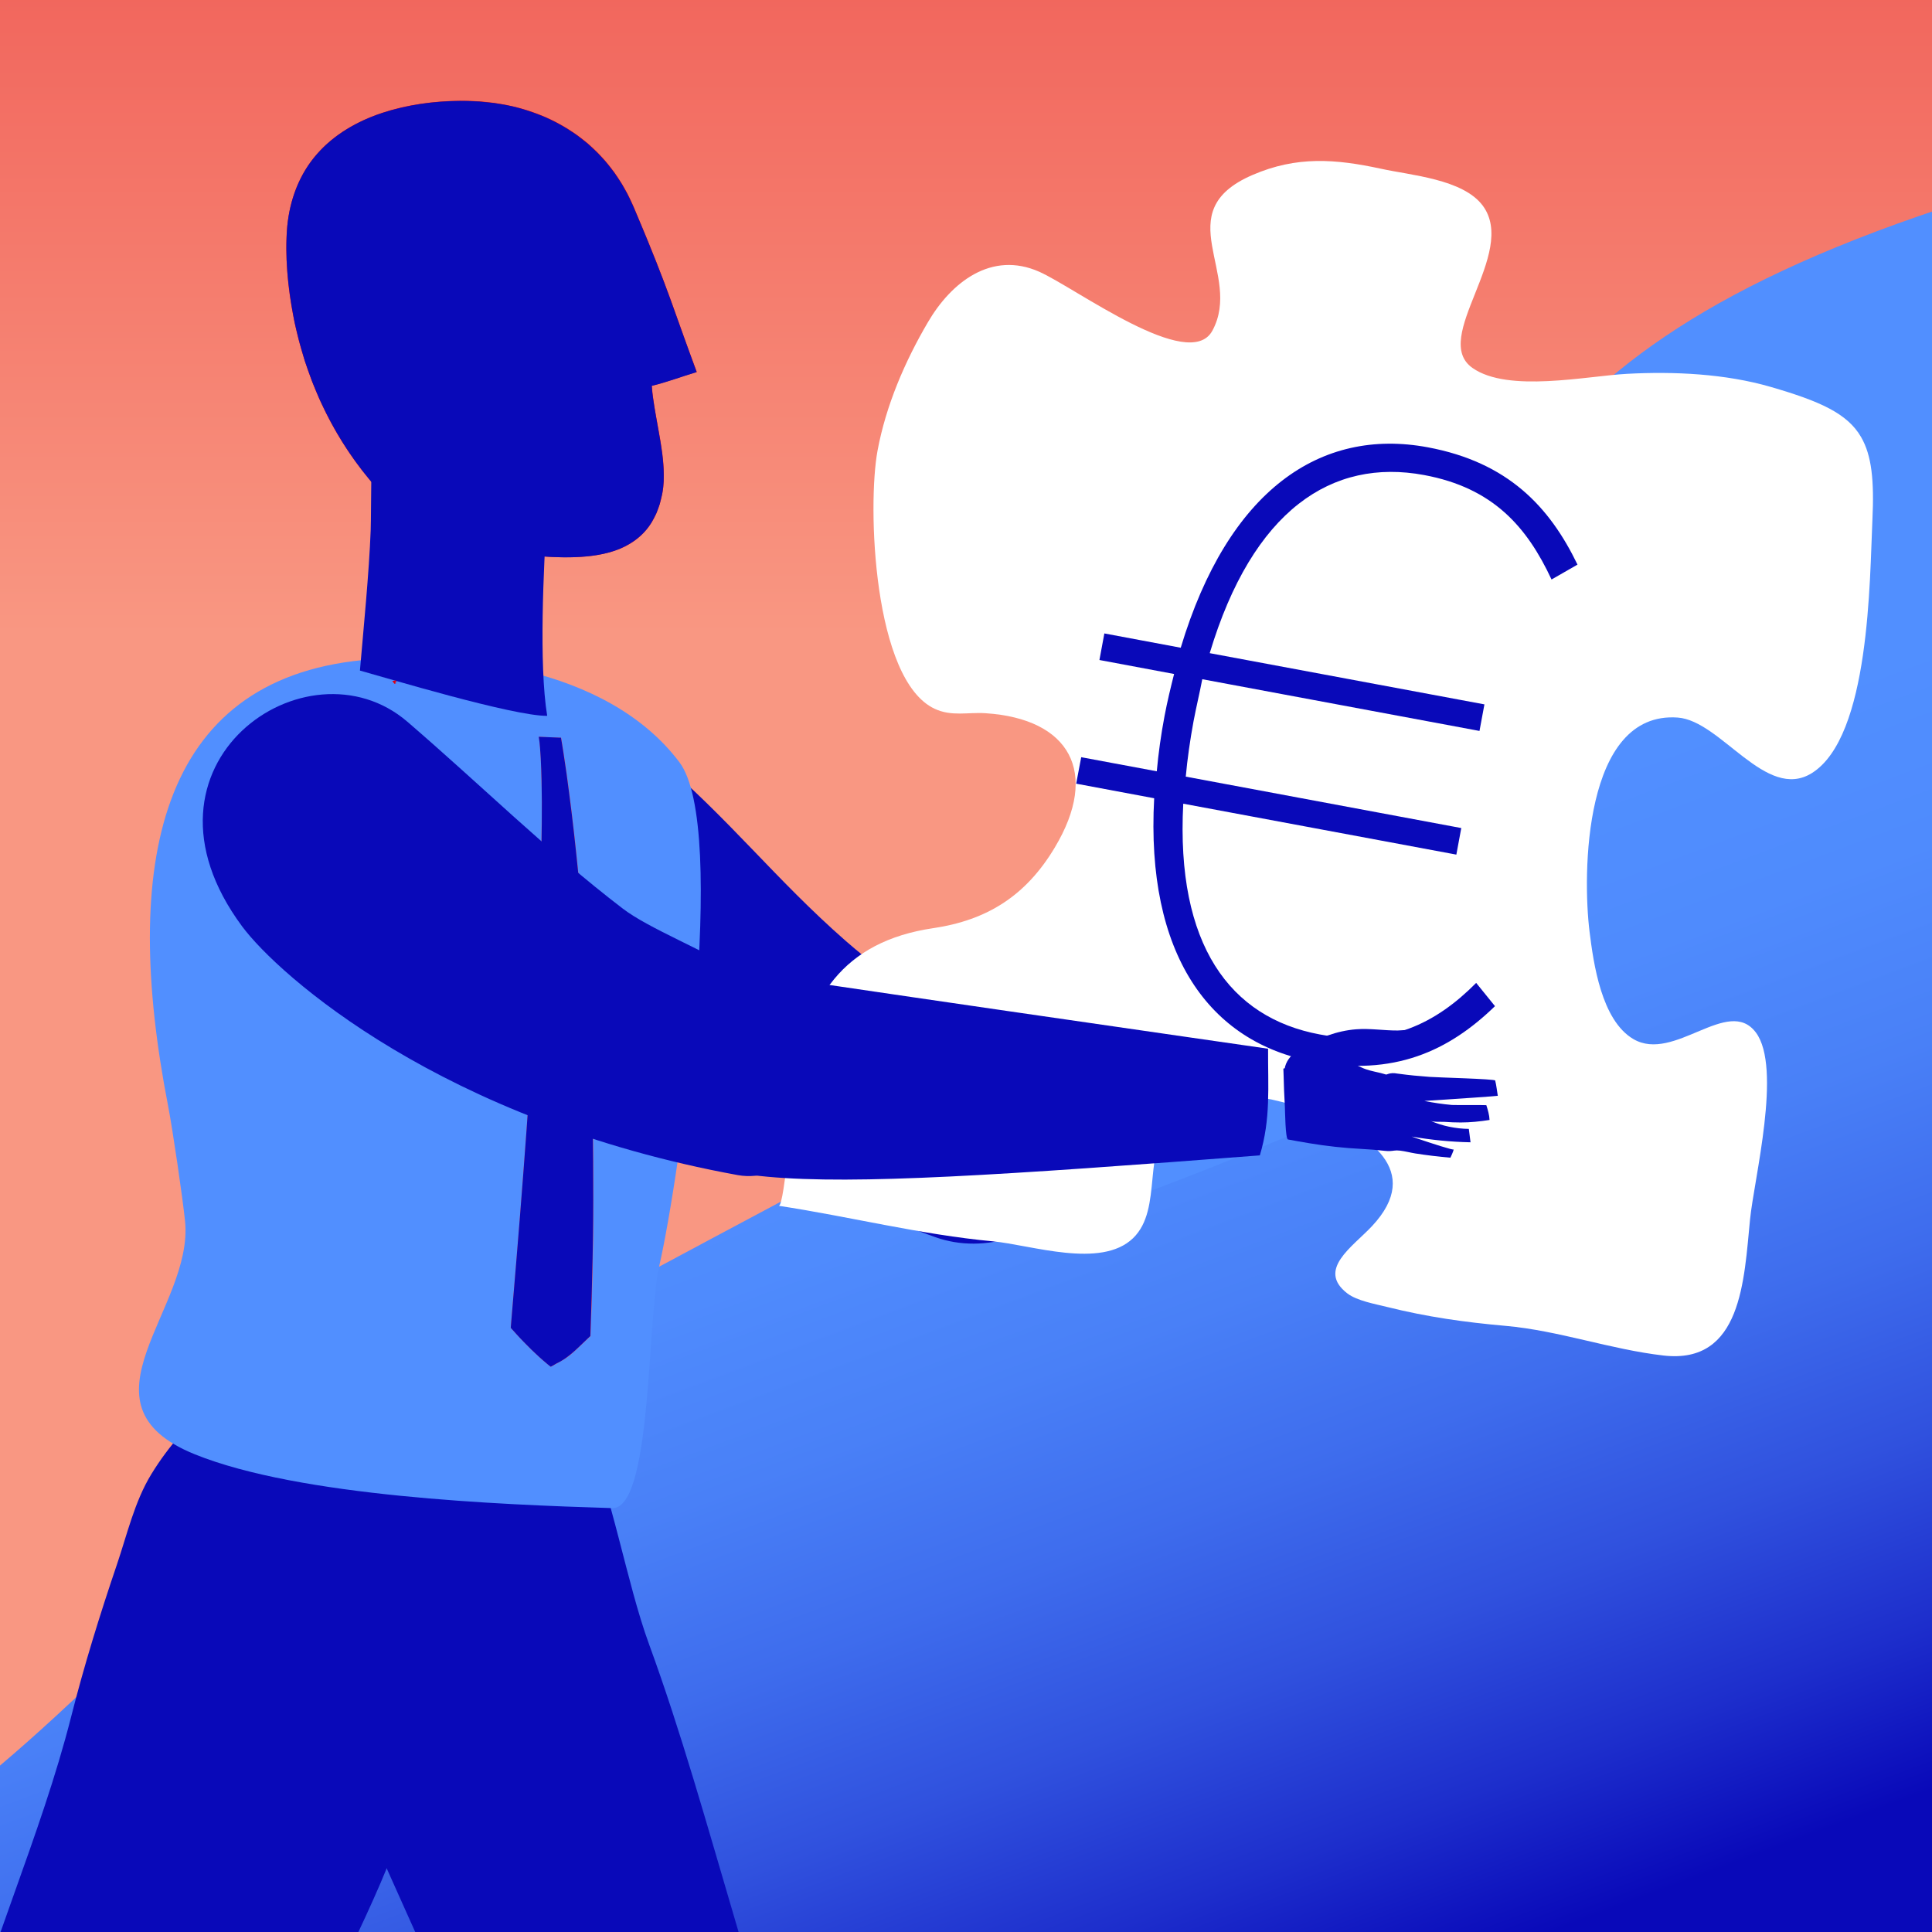 <svg xmlns="http://www.w3.org/2000/svg" xmlns:xlink="http://www.w3.org/1999/xlink" xml:space="preserve" viewBox="0 0 192 192"><rect x="0" y="0" width="192" height="192" fill="#808080" stroke="none"/><style>.st622{fill:#e1000f}.st622,.st794,.st795,.st796{fill-rule:evenodd;clip-rule:evenodd}.st794{fill:#518fff}.st795{fill:#0909b9}.st796{fill:#f06060}</style><g id="ILLU"><defs><path id="SVGID_00000034776031018459179110000010028138494948587929_" d="M-451.43-1268.79v-127.97l-110.84-64.02-110.84 64.02v127.97l110.84 64.01z"/></defs><radialGradient id="SVGID_00000038385518014641045940000005946588252087876489_" cx="-456.464" cy="-1384.572" r="368.525" gradientUnits="userSpaceOnUse"><stop offset=".233" style="stop-color:#9797f7"/><stop offset=".551" style="stop-color:#518fff"/></radialGradient><use xlink:href="#SVGID_00000034776031018459179110000010028138494948587929_" style="overflow:visible;fill:url(#SVGID_00000038385518014641045940000005946588252087876489_)"/><clipPath id="SVGID_00000108999929621713722420000005782642639451460522_"><use xlink:href="#SVGID_00000034776031018459179110000010028138494948587929_" style="overflow:visible"/></clipPath><g style="clip-path:url(#SVGID_00000108999929621713722420000005782642639451460522_)"><defs><path id="SVGID_00000124863613059387850940000008589964511004699283_" d="M-571.68-1394.48c-.25 3.74-1.86 10.01-2.29 13.73 8.14 3.31 16.46 4.46 15.93.79-.6-4.41-.57-10.79-.17-15.21 1.4-11.54-9.27-13.81-12.42-8.39-.42 1.41-.95 7.63-1.05 9.08"/></defs><clipPath id="SVGID_00000065044598778601586570000003808213593152753812_"><use xlink:href="#SVGID_00000124863613059387850940000008589964511004699283_" style="overflow:visible"/></clipPath><g style="clip-path:url(#SVGID_00000065044598778601586570000003808213593152753812_)"><defs><path id="SVGID_00000160903840038410371420000005433553699239615667_" d="M-1292.62-3679.67h2532.07v7501.25h-2532.07z"/></defs><clipPath id="SVGID_00000103258743375714253240000008671869404083654061_"><use xlink:href="#SVGID_00000160903840038410371420000005433553699239615667_" style="overflow:visible"/></clipPath></g><defs><path id="SVGID_00000096023823438097964750000005847141912078394275_" d="M-573.54-1421.3c-1.13 3.38-2.76 13.62 3.19 22.84 2.66 4.12 6.73 5.73 11.13 7.01 4.92 1.43 9.19 1.65 11.14-2.84 1.07-2.46.64-5.93 1.04-8.59.93-.01 2.77-.26 3.85-.35-.74-4.78-.72-6.36-2.19-13.89-1.15-5.87-5.57-9.72-11.61-11.03-5.23-1.16-13.87-1.17-16.55 6.85"/></defs><clipPath id="SVGID_00000052091570987251389400000002111138476070281356_"><use xlink:href="#SVGID_00000096023823438097964750000005847141912078394275_" style="overflow:visible"/></clipPath><g style="clip-path:url(#SVGID_00000052091570987251389400000002111138476070281356_)"><defs><path id="SVGID_00000173849945467266882720000002766142684097988797_" d="M-1292.62-3679.67h2532.07v7501.25h-2532.07z"/></defs><clipPath id="SVGID_00000137851823030990310230000013559723113669297066_"><use xlink:href="#SVGID_00000173849945467266882720000002766142684097988797_" style="overflow:visible"/></clipPath></g><defs><path id="SVGID_00000101065937572156908480000010559483458287309198_" d="M-572.78-1402.68c.01-2.52-2.66-11.03 2.71-10.46 2.33.25 3.33 4.24 5.95 2.18 1.85-1.46 2.51-5.53 2.62-7.68.11-2.29-.93-6.77-1.53-8.74 3.42.63 8.66 1.89 12.04 1.42-3.72-3.11-10.13-3.27-14.56-2.77-6.2.7-9.23 7.22-9.88 12.98-.25 2.21-.54 7.24 2.5 12.85"/></defs><clipPath id="SVGID_00000029034977581970782550000006218017721991848340_"><use xlink:href="#SVGID_00000101065937572156908480000010559483458287309198_" style="overflow:visible"/></clipPath><g style="clip-path:url(#SVGID_00000029034977581970782550000006218017721991848340_)"><defs><path id="SVGID_00000000923459229918519840000009974787307213608625_" d="M-1292.62-3679.67h2532.07v7501.25h-2532.07z"/></defs><clipPath id="SVGID_00000077309502839611683530000013021334333922513819_"><use xlink:href="#SVGID_00000000923459229918519840000009974787307213608625_" style="overflow:visible"/></clipPath></g><defs><path id="SVGID_00000158011226110318592870000009552020361038537376_" d="M-560.62-1317.56c-5.56-.16-18.78 3.89-17.24 18.96.43 4.25 4.44 15.67 5.93 19.57 3.47 9.04 12.2 27.81 14.79 35.31 2.29 6.65 2.48 16.73 7.89 19.77 2.32 1.3 7.95 2.6 12.5.09 1.13-.62 6.81-4.39 5.82-11.68-.54-3.97-1.06-3.25-1.68-7.21-1.25-7.95-1.95-14.81-3.81-22.63-1.74-7.37-5.13-18.61-7.34-25.69-3.07-9.85-1.77-26.05-16.86-26.49"/></defs><clipPath id="SVGID_00000044168268266690680720000004632668612267346310_"><use xlink:href="#SVGID_00000158011226110318592870000009552020361038537376_" style="overflow:visible"/></clipPath><g style="clip-path:url(#SVGID_00000044168268266690680720000004632668612267346310_)"><defs><path id="SVGID_00000008871688347259818470000006692092160440470441_" d="M-1292.62-3679.67h2532.07v7501.25h-2532.07z"/></defs><clipPath id="SVGID_00000177444117463697874940000007552178202940265872_"><use xlink:href="#SVGID_00000008871688347259818470000006692092160440470441_" style="overflow:visible"/></clipPath></g><defs><path id="SVGID_00000014609316997869651920000012188425387910747544_" d="M-529.42-1231.45c-3.74-14.33-16.17-17.75-23.23-6.36-2.91 4.69 1.39 9.78 2.56 16.35.68 3.85.84 10.69 3.57 19.11 1.99 6.13 10.75 22.72 12.01 25.69 1.37 3.22 3.04 7 4.34 10.31-.08.85 10.12-.99 10.19-2.22.04-.74-2.12-10.85-2.31-12.71-.69-6.84-4.08-28.38-5.38-35.28-.97-5.2-.57-10.37-1.75-14.89"/></defs><clipPath id="SVGID_00000112605624677417511480000000115765586698484651_"><use xlink:href="#SVGID_00000014609316997869651920000012188425387910747544_" style="overflow:visible"/></clipPath><g style="clip-path:url(#SVGID_00000112605624677417511480000000115765586698484651_)"><defs><path id="SVGID_00000137838268644190005090000016958643366999457703_" d="M-1292.62-3679.67h2532.07v7501.25h-2532.07z"/></defs><clipPath id="SVGID_00000165922744328003259410000006206957768673268395_"><use xlink:href="#SVGID_00000137838268644190005090000016958643366999457703_" style="overflow:visible"/></clipPath></g><defs><path id="SVGID_00000048470940876083910710000008700290189894154420_" d="M-526.75-1158.45c1.75-.44 1.72-.88 3.1-1.02 1.86-.18 1.96.03 3.8-.27 2.97-.49 3.79-.7 6.51-1.84.48-.2 2.15-2.37 1.09-2.44-2.11-.15-3.57-.18-5.54-.82-2.96-1.43-1.15-.9-5.28-4.4-2.21-1.86-4.44-.35-5.38 1.01-.65.94-.12 2.45-.67 3.69-1.24 2.81-.79 4.46.2 6.36.53.06 1.27-.04 2.17-.27"/></defs><clipPath id="SVGID_00000148630102337226927270000000256383796373322163_"><use xlink:href="#SVGID_00000048470940876083910710000008700290189894154420_" style="overflow:visible"/></clipPath><g style="clip-path:url(#SVGID_00000148630102337226927270000000256383796373322163_)"><defs><path id="SVGID_00000044886494789569503490000017527063499719084687_" d="M-1292.62-3679.67h2532.07v7501.25h-2532.07z"/></defs><clipPath id="SVGID_00000134249295257783662820000014117162281751906182_"><use xlink:href="#SVGID_00000044886494789569503490000017527063499719084687_" style="overflow:visible"/></clipPath></g><defs><path id="SVGID_00000044152267189899754770000013045393751981605001_" d="M-614-1166.38c1.47 1.05 2.25.87 3.31 1.77 1.42 1.22 1.33 1.43 2.82 2.55 2.4 1.8 3.13 2.26 5.83 3.43.47.2 3.2-.09 2.53-.9-1.35-1.62-2.35-2.7-3.25-4.57-1.02-3.12-.14-1.45-.48-6.85-.18-2.88-2.82-3.45-4.45-3.19-1.13.18-1.86 1.61-3.13 2.07-2.89 1.05-3.83 2.28-4.51 4.3.43.73 1.19 1.29 1.33 1.39"/></defs><clipPath id="SVGID_00000125565786605689323980000006006606901949044393_"><use xlink:href="#SVGID_00000044152267189899754770000013045393751981605001_" style="overflow:visible"/></clipPath><g style="clip-path:url(#SVGID_00000125565786605689323980000006006606901949044393_)"><defs><path id="SVGID_00000163052815051954576460000011170592055304569492_" d="M-1292.62-3679.67h2532.07v7501.25h-2532.07z"/></defs><clipPath id="SVGID_00000003827804465465800480000003422261351388345009_"><use xlink:href="#SVGID_00000163052815051954576460000011170592055304569492_" style="overflow:visible"/></clipPath></g><defs><path id="SVGID_00000054948209818912367680000003620285815676855205_" d="M-568.78-1222.63c6.29-13.41-1.08-23.98-13.79-19.73-5.23 1.75-5.18 8.41-8.49 14.21-1.94 3.4-6.19 8.76-9.47 16.98-2.39 5.98-6.27 24.34-7.2 27.43-1.01 3.35-2.14 7.33-3.26 10.7-.6.6 8.42 5.71 9.26 4.81.51-.54 5.31-9.69 6.35-11.24 3.85-5.7 15.01-24.43 18.43-30.57 2.57-4.64 6.19-8.37 8.17-12.59"/></defs><clipPath id="SVGID_00000075884107527180071370000005319062967147976595_"><use xlink:href="#SVGID_00000054948209818912367680000003620285815676855205_" style="overflow:visible"/></clipPath><g style="clip-path:url(#SVGID_00000075884107527180071370000005319062967147976595_)"><defs><path id="SVGID_00000149359773306703664970000005603021039382156982_" d="M-1292.62-3679.67h2532.07v7501.25h-2532.07z"/></defs><clipPath id="SVGID_00000181788311346567644240000011205918051122312613_"><use xlink:href="#SVGID_00000149359773306703664970000005603021039382156982_" style="overflow:visible"/></clipPath></g><defs><path id="SVGID_00000091010739738518498150000000160703243503926662_" d="M-563.25-1317.38c-5.08-2.26-18.85-3.53-23.15 11-1.21 4.1-1.85 16.18-1.95 20.36-.23 9.68.73 30.36.27 38.27-.4 7.02-4.06 16.42-.21 21.28 1.65 2.08 6.37 5.42 11.53 4.82 1.28-.15 7.97-1.48 9.82-8.6 1.01-3.87.26-3.41 1.18-7.31 1.86-7.83 3.82-14.45 5.07-22.38 1.18-7.48 2.32-19.17 2.97-26.56.91-10.25 8.26-24.74-5.53-30.88"/></defs><clipPath id="SVGID_00000163776755394842955570000013642116055554215852_"><use xlink:href="#SVGID_00000091010739738518498150000000160703243503926662_" style="overflow:visible"/></clipPath><g style="clip-path:url(#SVGID_00000163776755394842955570000013642116055554215852_)"><defs><path id="SVGID_00000021108427504189487340000007254809778821867151_" d="M-1292.62-3679.67h2532.07v7501.25h-2532.07z"/></defs><clipPath id="SVGID_00000019646038727910549650000003680434942124601524_"><use xlink:href="#SVGID_00000021108427504189487340000007254809778821867151_" style="overflow:visible"/></clipPath></g><defs><path id="SVGID_00000146478020789918243780000012710052104121682613_" d="M-548.48-1363.9c-1.95-9.62-3.68-13.59-11.06-16.65-7.7-3.19-13.71-2.51-19.96.23-17.66 7.73-13.96 28.25-9.38 43.78 2.14 7.25 3.48 16.92 4.33 24.4.36 3.19 4.92 2.65 5.53 2.74 7.69 1.14 14.53 1.17 21.4-.23 7.47-1.52 5.13-2.59 6.73-8.67 1.92-7.3 2.64-12.77 2.88-22.8.18-6.95.73-16.87-.47-22.8"/></defs><use xlink:href="#SVGID_00000146478020789918243780000012710052104121682613_" style="overflow:visible;fill-rule:evenodd;clip-rule:evenodd;fill:#e1000f"/><clipPath id="SVGID_00000150811754025306690750000015301614219384924544_"><use xlink:href="#SVGID_00000146478020789918243780000012710052104121682613_" style="overflow:visible"/></clipPath><g style="clip-path:url(#SVGID_00000150811754025306690750000015301614219384924544_)"><defs><path id="SVGID_00000180362006471948009850000008191471027752836773_" d="M-1292.62-3679.67h2532.07v7501.25h-2532.07z"/></defs><clipPath id="SVGID_00000126289025371368840960000010448108183642072502_"><use xlink:href="#SVGID_00000180362006471948009850000008191471027752836773_" style="overflow:visible"/></clipPath></g><defs><path id="SVGID_00000109715991480403162560000016972847843165619634_" d="M-522.59-1283.61c1.32.93 2.7 1.62 4.02 2.54 2.24 1.57 3.15 3.34 4.43 5.71.16.28.27.72-.02.86-.13.06-.27.03-.41-.01-1.29-.36-2.03-1.29-3.03-2.18 1.06 2.32 1.55 4.95 2.41 7.35.1.3.2.66 0 .91-.26.32-.77.18-1.14.01-3.02-1.44-5.59-3.77-7.4-6.58-1.19-1.85-4.17-7.06-1.97-8.95.69-.6 1.96-.62 2.38.1"/></defs><use xlink:href="#SVGID_00000109715991480403162560000016972847843165619634_" style="overflow:visible;fill-rule:evenodd;clip-rule:evenodd;fill:#9f714f"/><clipPath id="SVGID_00000049216786959259378280000007281743353937146011_"><use xlink:href="#SVGID_00000109715991480403162560000016972847843165619634_" style="overflow:visible"/></clipPath><g style="clip-path:url(#SVGID_00000049216786959259378280000007281743353937146011_)"><defs><path id="SVGID_00000054975311937008717370000013091139236591778485_" d="M-1292.62-3679.67h2532.07v7501.25h-2532.07z"/></defs><clipPath id="SVGID_00000060030564985458191250000007529502294702190466_"><use xlink:href="#SVGID_00000054975311937008717370000013091139236591778485_" style="overflow:visible"/></clipPath></g><defs><path id="SVGID_00000140694021758384628930000001275582797414399895_" d="M-551.53-1323.95c1.76.37 3.22 1.56 4.51 2.81 10.54 10.2 15 24.58 25.1 35.21.99 1.29-4.04 6.85-5.97 5.25-4.68-3.64-22.83-21.79-25.2-24.34-1.69-1.82-3.38-3.65-4.7-5.74-1.29-2.05-1.79-4.3-1.79-6.71 0-.85.04-1.71.27-2.53.9-3.21 4.69-4.6 7.78-3.95"/></defs><use xlink:href="#SVGID_00000140694021758384628930000001275582797414399895_" style="overflow:visible;fill-rule:evenodd;clip-rule:evenodd;fill:#e1000f"/><clipPath id="SVGID_00000093898096980344771810000008333361322859671477_"><use xlink:href="#SVGID_00000140694021758384628930000001275582797414399895_" style="overflow:visible"/></clipPath><g style="clip-path:url(#SVGID_00000093898096980344771810000008333361322859671477_)"><defs><path id="SVGID_00000163788065329840612640000006516937494823809461_" d="M-1292.62-3679.67h2532.07v7501.25h-2532.07z"/></defs><clipPath id="SVGID_00000170257074723633277990000010953230167716650887_"><use xlink:href="#SVGID_00000163788065329840612640000006516937494823809461_" style="overflow:visible"/></clipPath></g><defs><path id="SVGID_00000063604625004412618720000004424829409099708032_" d="M-573.52-1350.95c-1.29-4.28-2.46-8.8-1.57-13.18s4.45-8.54 8.92-8.63c2.36-.05 4.64 1.03 6.4 2.6s3.05 3.6 4.12 5.69c3.18 6.19 4.68 13.08 6.01 19.91 1.37 7.04 2.59 14.11 3.81 21.18.13.72.25 1.46.18 2.18-.17 1.62-1.32 3-2.69 3.87-1.38.86-2.98 1.29-4.55 1.7-2.11.55-4.34.72-6.35-.38-2.18-1.19-3.13-4.36-3.99-6.51-1.25-3.12-2.49-6.25-3.69-9.39-2.41-6.27-4.66-12.61-6.6-19.04"/></defs><clipPath id="SVGID_00000102534834222554915250000004850736090883810972_"><use xlink:href="#SVGID_00000063604625004412618720000004424829409099708032_" style="overflow:visible"/></clipPath><g style="clip-path:url(#SVGID_00000102534834222554915250000004850736090883810972_)"><defs><path id="SVGID_00000021116885598672056060000007233272968582907523_" d="M-1292.62-3679.67h2532.07v7501.25h-2532.07z"/></defs><clipPath id="SVGID_00000052083337029861245160000014485248363920446125_"><use xlink:href="#SVGID_00000021116885598672056060000007233272968582907523_" style="overflow:visible"/></clipPath></g></g><defs><path id="SVGID_00000166675151424035961910000017464162478684326794_" d="M0 0h192v192H0z"/></defs><clipPath id="SVGID_00000018198174595989180810000014077501633662060476_"><use xlink:href="#SVGID_00000166675151424035961910000017464162478684326794_" style="overflow:visible"/></clipPath><linearGradient id="SVGID_1_" x1="94.264" x2="94.264" y1="194.35" y2="-135.368" gradientUnits="userSpaceOnUse"><stop offset=".398" style="stop-color:#f99782"/><stop offset="1" style="stop-color:#e1000f"/></linearGradient><path d="M-3.97-1.46H192.5v194.45H-3.97z" style="clip-path:url(#SVGID_00000018198174595989180810000014077501633662060476_);fill:url(#SVGID_1_)"/><linearGradient id="SVGID_00000170972250705328251010000011069606418938004123_" x1="103.322" x2="146.417" y1="96.19" y2="211.37" gradientUnits="userSpaceOnUse"><stop offset="0" style="stop-color:#518fff"/><stop offset=".156" style="stop-color:#4f8bfd"/><stop offset=".307" style="stop-color:#4980f7"/><stop offset=".456" style="stop-color:#3e6ced"/><stop offset=".603" style="stop-color:#3051de"/><stop offset=".748" style="stop-color:#1d2ecc"/><stop offset=".875" style="stop-color:#0909b9"/></linearGradient><path d="M0 175.46c14.75-12.46 28.42-29.47 55.07-43.95 46.91-25.49 49.44-24.31 72.98-50.42 22.56-25.02 16.23-44.22 64.95-60.4 45.86-15.23 24.66 42.12 24.66 42.12L209 214.14l-210.9-18.3c.01 0-9.32-10.91 1.9-20.38" style="clip-path:url(#SVGID_00000018198174595989180810000014077501633662060476_);fill-rule:evenodd;clip-rule:evenodd;fill:url(#SVGID_00000170972250705328251010000011069606418938004123_)"/><g style="clip-path:url(#SVGID_00000018198174595989180810000014077501633662060476_)"><path d="M94.05 103.46c-2.79.18-5.54 1.55-7.11 3.86-2.11 3.12-1.71 8.25.78 11.03 7.31 8.17 14.04 5.99 61.23-14.36-.13-3.79-1.46-6.71-2.66-10.29-.01.01-51 9.68-52.24 9.76" class="st794"/><path d="M100.16 104.58c-5.54-3.52-11.15-6.72-16.11-11.07-7.01-6.14-11.57-12.14-18.91-18.35-16.56-14.01-32.15 9.68-16.67 21.41 4.84 3.67 21.23 18.09 44.49 26.38 9.95 3.55 22.97-8.34 7.2-18.37m47.11-17.85c-.02-.33-.17-.66-.33-.96.12.24-3.39 1.74-3.72 1.86-1.31.46-2.68.68-3.96 1.23-1.74.75-3.34 2.1-4.55 3.53-1 1.19-1.47 2.71.12 4.04 1.04.87 1.59.93 2.87.48.53-.19 1.05-.44 1.48-.8 1-.84 1.46-2.28 1.11-3.54-.02-.09-.05-.19-.01-.27.03-.05.08-.08.13-.11 2.02-1.24 4.13-2.5 5.94-4.01.41-.34.84-.73.91-1.25.01-.06.01-.13.01-.2" class="st795"/><path d="M139.91 94.66c.37 1.01.77 2.01 1.17 3.01.12.29 1.08 3.01 1.35 2.97q1.035-.15 2.1-.33 2.595-.435 5.13-1.17c.75-.22 1.48-.4 2.23-.57.67-.15 1.45-.54 1.71-1.21.23-.6.01-1.26-.22-1.85-.33-.83-.7-1.65-1.1-2.45-.21-.41-.44-.83-.79-1.13-.61-.52-1.49-.6-2.29-.55-.57.04-1.14.14-1.72.14-.56 0-1.04-.15-1.62-.06-.73.11-1.42.44-2.08.75-.29.14-4.1 1.85-4.08 1.91.08.18.14.36.21.54" class="st796"/><path d="M143.59 93.38c-.02.15-.03.29-.04.44-.04.97.21 1.93.5 2.85.15.47.32.96.67 1.32.44.45 1.1.61 1.73.58.59-.03 1.1-.27 1.66-.39.49-.11 1.02-.14 1.52-.23 1.15-.21 2.29-.46 3.42-.74.03-.14.06-.73.04-.89.01.11-2.16.15-4.38.16 1.92-.32 3.83-.76 5.73-1.37l-.6-1.2c-1.23.41-2.6.58-3.9.48.4.03 1-.24 1.39-.35.51-.14 1.03-.29 1.53-.47.92-.32 1.77-.72 2.63-1.17-.19-.46-.49-.89-.78-1.29-.02-.02-2.95 1.02-3.24 1.09-.9.22-1.81.39-2.72.52 2.97-1.24 6.75-2.84 6.74-2.86-.24-.44-.45-.91-.74-1.35-.09-.14-5.56 1.6-6.26 1.78-1.33.34-1.75.45-3.16.74-1.43.19-1.63 1.53-1.74 2.35" class="st795"/></g><g style="clip-path:url(#SVGID_00000018198174595989180810000014077501633662060476_)"><defs><path id="SVGID_00000083050831443863515950000004104754168570526106_" d="M124.47 17.39c-8.49 3.67-.91 9.83-3.99 15.48-2.29 4.2-13.54-4.23-17.19-5.86-4.77-2.12-8.77 1.06-11.08 5.02-2.29 3.9-4.17 8.28-5 12.75-1.02 5.46-.45 22.8 5.68 25.66 1.69.79 3.31.32 5.07.44 8.34.55 11.35 5.87 6.86 13.35-2.87 4.8-6.73 7.22-12.08 8.01-8.94 1.32-12.7 6.94-13.82 15.72-.11.85-.93 11.96-1.53 11.87 7.1 1.08 14.09 2.86 21.26 3.53 3.8.35 10.76 2.77 13.95-.31 3.05-2.94.77-8.94 4.04-12.08 3.64-3.5 10.1-1.97 14.22-.31 5.03 2.03 10.68 5.64 5.49 11.19-1.94 2.07-5.52 4.33-2.45 6.69.97.74 2.78 1.05 3.93 1.34 4.01 1 7.72 1.52 11.77 1.88 5.32.47 10.42 2.34 15.72 2.95 7.78.89 8-7.51 8.6-13.55.4-4 3.2-15.07.57-18.56-2.75-3.65-8.12 3.04-12.17.66-3.18-1.87-3.96-7.53-4.35-10.66-.71-5.66-.63-21.96 8.76-21.29 4.31.31 8.77 8.36 13.33 5.52 5.79-3.63 5.74-19.24 6.02-25.2.18-3.84-.06-6.36-1.13-8.2-1.35-2.33-4.05-3.55-8.98-4.98-4.51-1.31-9.61-1.55-14.27-1.3-4.06.22-11.82 1.9-15.36-.58-4.23-2.96 4.56-11.37 1.01-16.14-1.97-2.64-7.16-3.01-10.1-3.66-4.54-.98-8.39-1.28-12.78.62"/></defs><use xlink:href="#SVGID_00000083050831443863515950000004104754168570526106_" style="overflow:visible;fill-rule:evenodd;clip-rule:evenodd;fill:#fff"/><clipPath id="SVGID_00000132781314007812062380000007661563063543149717_"><use xlink:href="#SVGID_00000083050831443863515950000004104754168570526106_" style="overflow:visible"/></clipPath></g><path d="M64.49 163.37c3.19 8.71 5.79 18.06 8.47 27.13 2.85 9.62 5.45 19.33 7.63 29.13 1.08 4.87 1.91 9.79 2.93 14.68 2.47 11.88-9.03 17.08-11.46 17.53-13.82 2.55-15.79-13.65-17.62-19.94-2.25-7.72-2.57-15.91-5.77-23.28-4.73-10.89-24.19-53.48-24.74-56.62-3.09-17.48 11.47-23.75 17.81-23.62 17.2.35 18.32 22.88 22.75 34.99" class="st795" style="clip-path:url(#SVGID_00000018198174595989180810000014077501633662060476_)"/><path d="M40.35 180.43c-2.81 8.89-8.24 17.92-11.67 26.79-3.64 9.41-5.76 18.72-10.03 27.86-2.13 4.54-4.48 8.97-6.68 13.47-1.66 3.4-4.97 5.76-8.39 7.42-1.32.64-2.72 1.17-4.19 1.33-2.53.26-5.05-.63-7.3-1.83-2.82-1.5-5.48-3.63-6.71-6.58-2.87-6.88 2.52-13.96 4.92-20.09 2.94-7.53 3.5-15.28 5.47-23.11 2.92-11.57 8.31-23.29 11.3-35.08 1.29-5.09 2.85-10.13 4.54-15.1 1.03-3.03 1.76-6.28 3.43-9.01 1.72-2.81 3.94-5.31 6.53-7.35 1.28-1 2.64-1.89 4.11-2.58 5.77-2.71 11.8.7 18.03 2.06 20.52 4.48.54 29.45-3.36 41.8" class="st795" style="clip-path:url(#SVGID_00000018198174595989180810000014077501633662060476_)"/><path d="M65.5 125.88c2.1-9.16 6.92-43.63 2.02-50.13-7.28-9.65-22.45-11.03-31.49-10.15-20.33 2-23.99 20.31-19.33 44.27.47 2.43 1.46 9.22 1.69 11.48.89 8.69-11.4 18.18.98 23.18 10.4 4.2 30.21 5 41.33 5.34 4.1.55 3.6-18.74 4.8-23.99" class="st794" style="clip-path:url(#SVGID_00000018198174595989180810000014077501633662060476_)"/><g style="clip-path:url(#SVGID_00000018198174595989180810000014077501633662060476_)"><path d="M28.55 22.46c-.45 4.39.33 17.26 9.8 27.01 4.24 4.36 9.48 5.31 15.03 5.78 6.2.52 11.31-.25 12.44-6.2.62-3.26-.81-7.37-1.04-10.72 1.1-.24 3.2-1 4.47-1.37-2.14-5.63-2.53-7.57-6.26-16.37-2.91-6.86-9.16-10.46-16.65-10.57-6.5-.1-16.73 2.02-17.79 12.44" class="st622"/><path d="M28.55 22.46c-.25 3.01.05 6.05.62 9.01.12.74.33 1.47.5 2.21.18.73.42 1.45.62 2.18.25.71.49 1.43.76 2.13.3.69.56 1.4.89 2.08 1.27 2.74 2.89 5.32 4.82 7.64l1.51 1.68c.26.27.54.53.81.79.28.25.57.49.86.74 1.18.95 2.49 1.71 3.88 2.31 2.78 1.2 5.81 1.68 8.8 1.96 1.5.14 3.01.24 4.52.18 1.5-.06 3.03-.25 4.43-.82 1.39-.58 2.64-1.57 3.34-2.92l.26-.5c.09-.17.14-.35.21-.53.06-.18.14-.35.19-.53l.13-.55c.2-.73.27-1.49.26-2.24 0-1.51-.25-3.01-.52-4.49-.13-.74-.27-1.48-.39-2.23-.06-.37-.12-.75-.17-1.12-.02-.19-.05-.37-.07-.56l-.02-.28-.01-.14-.01-.07v-.04c0-.01.02-.01.03-.01 1.5-.36 2.95-.92 4.43-1.36l-1.33-3.67-1.32-3.68c-.89-2.45-1.86-4.87-2.87-7.28l-.76-1.8c-.28-.59-.53-1.19-.87-1.75-.3-.58-.68-1.11-1.04-1.65-.4-.51-.78-1.04-1.24-1.51-.43-.49-.92-.92-1.4-1.37-.51-.4-1.01-.82-1.57-1.17-1.08-.72-2.25-1.33-3.47-1.78-1.22-.46-2.48-.81-3.77-1l-.48-.08-.49-.05c-.32-.03-.65-.07-.97-.1-.65-.03-1.3-.07-1.95-.06-2.6.02-5.22.38-7.7 1.19-2.47.81-4.82 2.15-6.53 4.13-1.72 1.96-2.67 4.52-2.92 7.11" class="st795"/><path d="M36.84 52.68c-.17 4.35-.7 9.63-1.07 13.96 2.37.65 15.25 4.54 18.61 4.5-.84-5.1-.35-14.82-.03-19.96-4.66-1.44-12.9-10.3-17.09-11.68-.43 1.66-.35 11.49-.42 13.18" class="st795"/><path d="M39.36 67.91c-.05-.01-.12.06-.16.04a.6.6 0 0 1-.1-.13c-.01-.02-.11-.11-.1-.13.01-.03.14-.02.16-.04.05.01.12-.06.16-.04.02.01.09.11.1.13.01.01-.16.03-.16.04-.01.03.11.1.1.13" class="st622"/></g><g style="clip-path:url(#SVGID_00000018198174595989180810000014077501633662060476_)"><path d="M53.54 73.22s1.66 7.5-2.79 58.74c2.52 2.84 4 3.87 4 3.87 1.94-1.1 1.46-.69 3.94-3.05 1.45-34.97-2.92-59.46-2.92-59.46z" class="st796"/><path d="M53.54 73.22c.12.71.15 1.44.2 2.16.04.72.06 1.45.08 2.17.03 1.45.04 2.89.02 4.34-.02 2.89-.12 5.79-.23 8.68-.23 5.78-.59 11.56-.97 17.33q-.6 8.655-1.32 17.31l-.36 4.32-.18 2.16c0 .09-.02.18-.02.27l.18.2.36.4c.24.27.49.53.74.79.5.52 1.02 1.03 1.55 1.51.27.24.54.48.82.71l.21.17.11.08c.04-.01.08-.04.12-.06l.47-.27c1.33-.62 2.29-1.75 3.35-2.72.18-5.15.32-10.31.28-15.46 0-5.15-.15-10.31-.4-15.46-.24-5.15-.62-10.29-1.12-15.42-.26-2.56-.54-5.13-.88-7.68-.16-1.28-.34-2.55-.54-3.83l-.15-.95-.08-.48-.02-.12-.01-.06h-.06l-.24-.01z" class="st795"/></g><g style="clip-path:url(#SVGID_00000018198174595989180810000014077501633662060476_)"><path d="m107.45 75.25 7.51 1.4c.16-1.76.41-3.59.77-5.49.28-1.48.62-2.87.95-4.18l-7.42-1.39.49-2.64 7.59 1.42c4.72-15.68 13.9-21.9 24.54-19.92 8 1.49 12.12 5.93 14.89 11.66l-2.58 1.48c-2.44-5.23-5.81-9.11-12.66-10.38-9.16-1.71-17.04 3.48-21.31 17.7l27.3 5.09-.49 2.64-27.55-5.14c-.25 1.32-.59 2.71-.87 4.19-.35 1.9-.61 3.73-.77 5.49l27.38 5.11-.49 2.64-27.14-5.06c-.74 14.03 4.65 21.27 13.56 22.93 6.85 1.28 11.55-1.09 15.55-5.12l1.87 2.31c-4.58 4.44-10.01 7.01-18.1 5.5-10.31-1.92-16.61-10.69-15.77-26.16l-7.75-1.45z" style="fill:#0909b9"/></g><g style="clip-path:url(#SVGID_00000018198174595989180810000014077501633662060476_)"><path d="M61.87 90.28C54.47 84.62 47.78 78 40.49 71.73c-9.95-8.57-28.41 4.17-16.43 20.33 3.62 4.88 19.92 19.37 49.26 24.72 4.56.83 9.49-3.77 9.58-8.4.21-9.97-15.8-14.09-21.03-18.1m81.16 12.6c.09-.32.05-.68.01-1.01.03.27-3.77.54-4.13.54-1.39.01-2.76-.23-4.14-.12-1.89.14-3.85.89-5.46 1.86-1.33.8-2.27 2.08-1.21 3.86.7 1.16 1.2 1.4 2.56 1.39.56 0 1.13-.07 1.66-.27 1.22-.46 2.12-1.68 2.21-2.98.01-.09.01-.2.08-.26.04-.04.1-.05.16-.06 2.31-.51 4.72-1.01 6.92-1.85.49-.19 1.03-.41 1.27-.89.03-.08.05-.14.07-.21" class="st795"/><path d="M127.56 106.76c.02 1.08.07 2.15.13 3.23.02.31.04 3.2.31 3.25.69.13 1.39.25 2.1.37 1.73.29 3.48.48 5.23.57.78.04 1.53.1 2.29.19.68.08 1.55-.04 2.01-.59.41-.49.42-1.19.4-1.83-.04-.89-.12-1.79-.25-2.67-.06-.46-.14-.93-.38-1.33-.41-.69-1.21-1.05-1.99-1.26-.55-.15-1.13-.24-1.67-.43-.53-.18-.94-.48-1.51-.58-.73-.13-1.48-.05-2.21.04-.31.04-4.48.41-4.48.48.01.18.01.37.02.56" class="st795"/><path d="M136.45 108.35c-.07.13-.13.27-.18.4-.35.9-.43 1.89-.46 2.86-.01.5-.01 1.01.2 1.46.27.57.84.94 1.44 1.11.57.16 1.12.11 1.7.17.5.06 1.01.2 1.51.28q1.725.27 3.48.42c.07-.12.3-.67.33-.82-.02.1-2.09-.56-4.19-1.28 1.92.33 3.87.53 5.86.57-.06-.44-.12-.89-.17-1.33-1.3-.02-2.65-.29-3.84-.82.37.16 1.02.1 1.43.12.53.04 1.07.06 1.6.06.97 0 1.91-.1 2.87-.25-.02-.5-.17-1-.32-1.47-.01-.02-3.13 0-3.42-.02-.92-.08-1.84-.22-2.74-.4 3.22-.2 7.31-.49 7.3-.51-.09-.5-.13-1.01-.26-1.52-.04-.16-5.78-.3-6.5-.36-1.37-.11-1.8-.14-3.23-.33-1.4-.28-2.03.92-2.41 1.66M73.46 96.51c-2.69-.74-5.75-.34-7.98 1.34-3.01 2.26-4.3 7.25-2.85 10.69 4.26 10.1 11.34 10.22 62.57 6.28 1.1-3.63.8-6.82.82-10.6.01 0-51.36-7.39-52.56-7.71" class="st795"/></g></g></svg>
